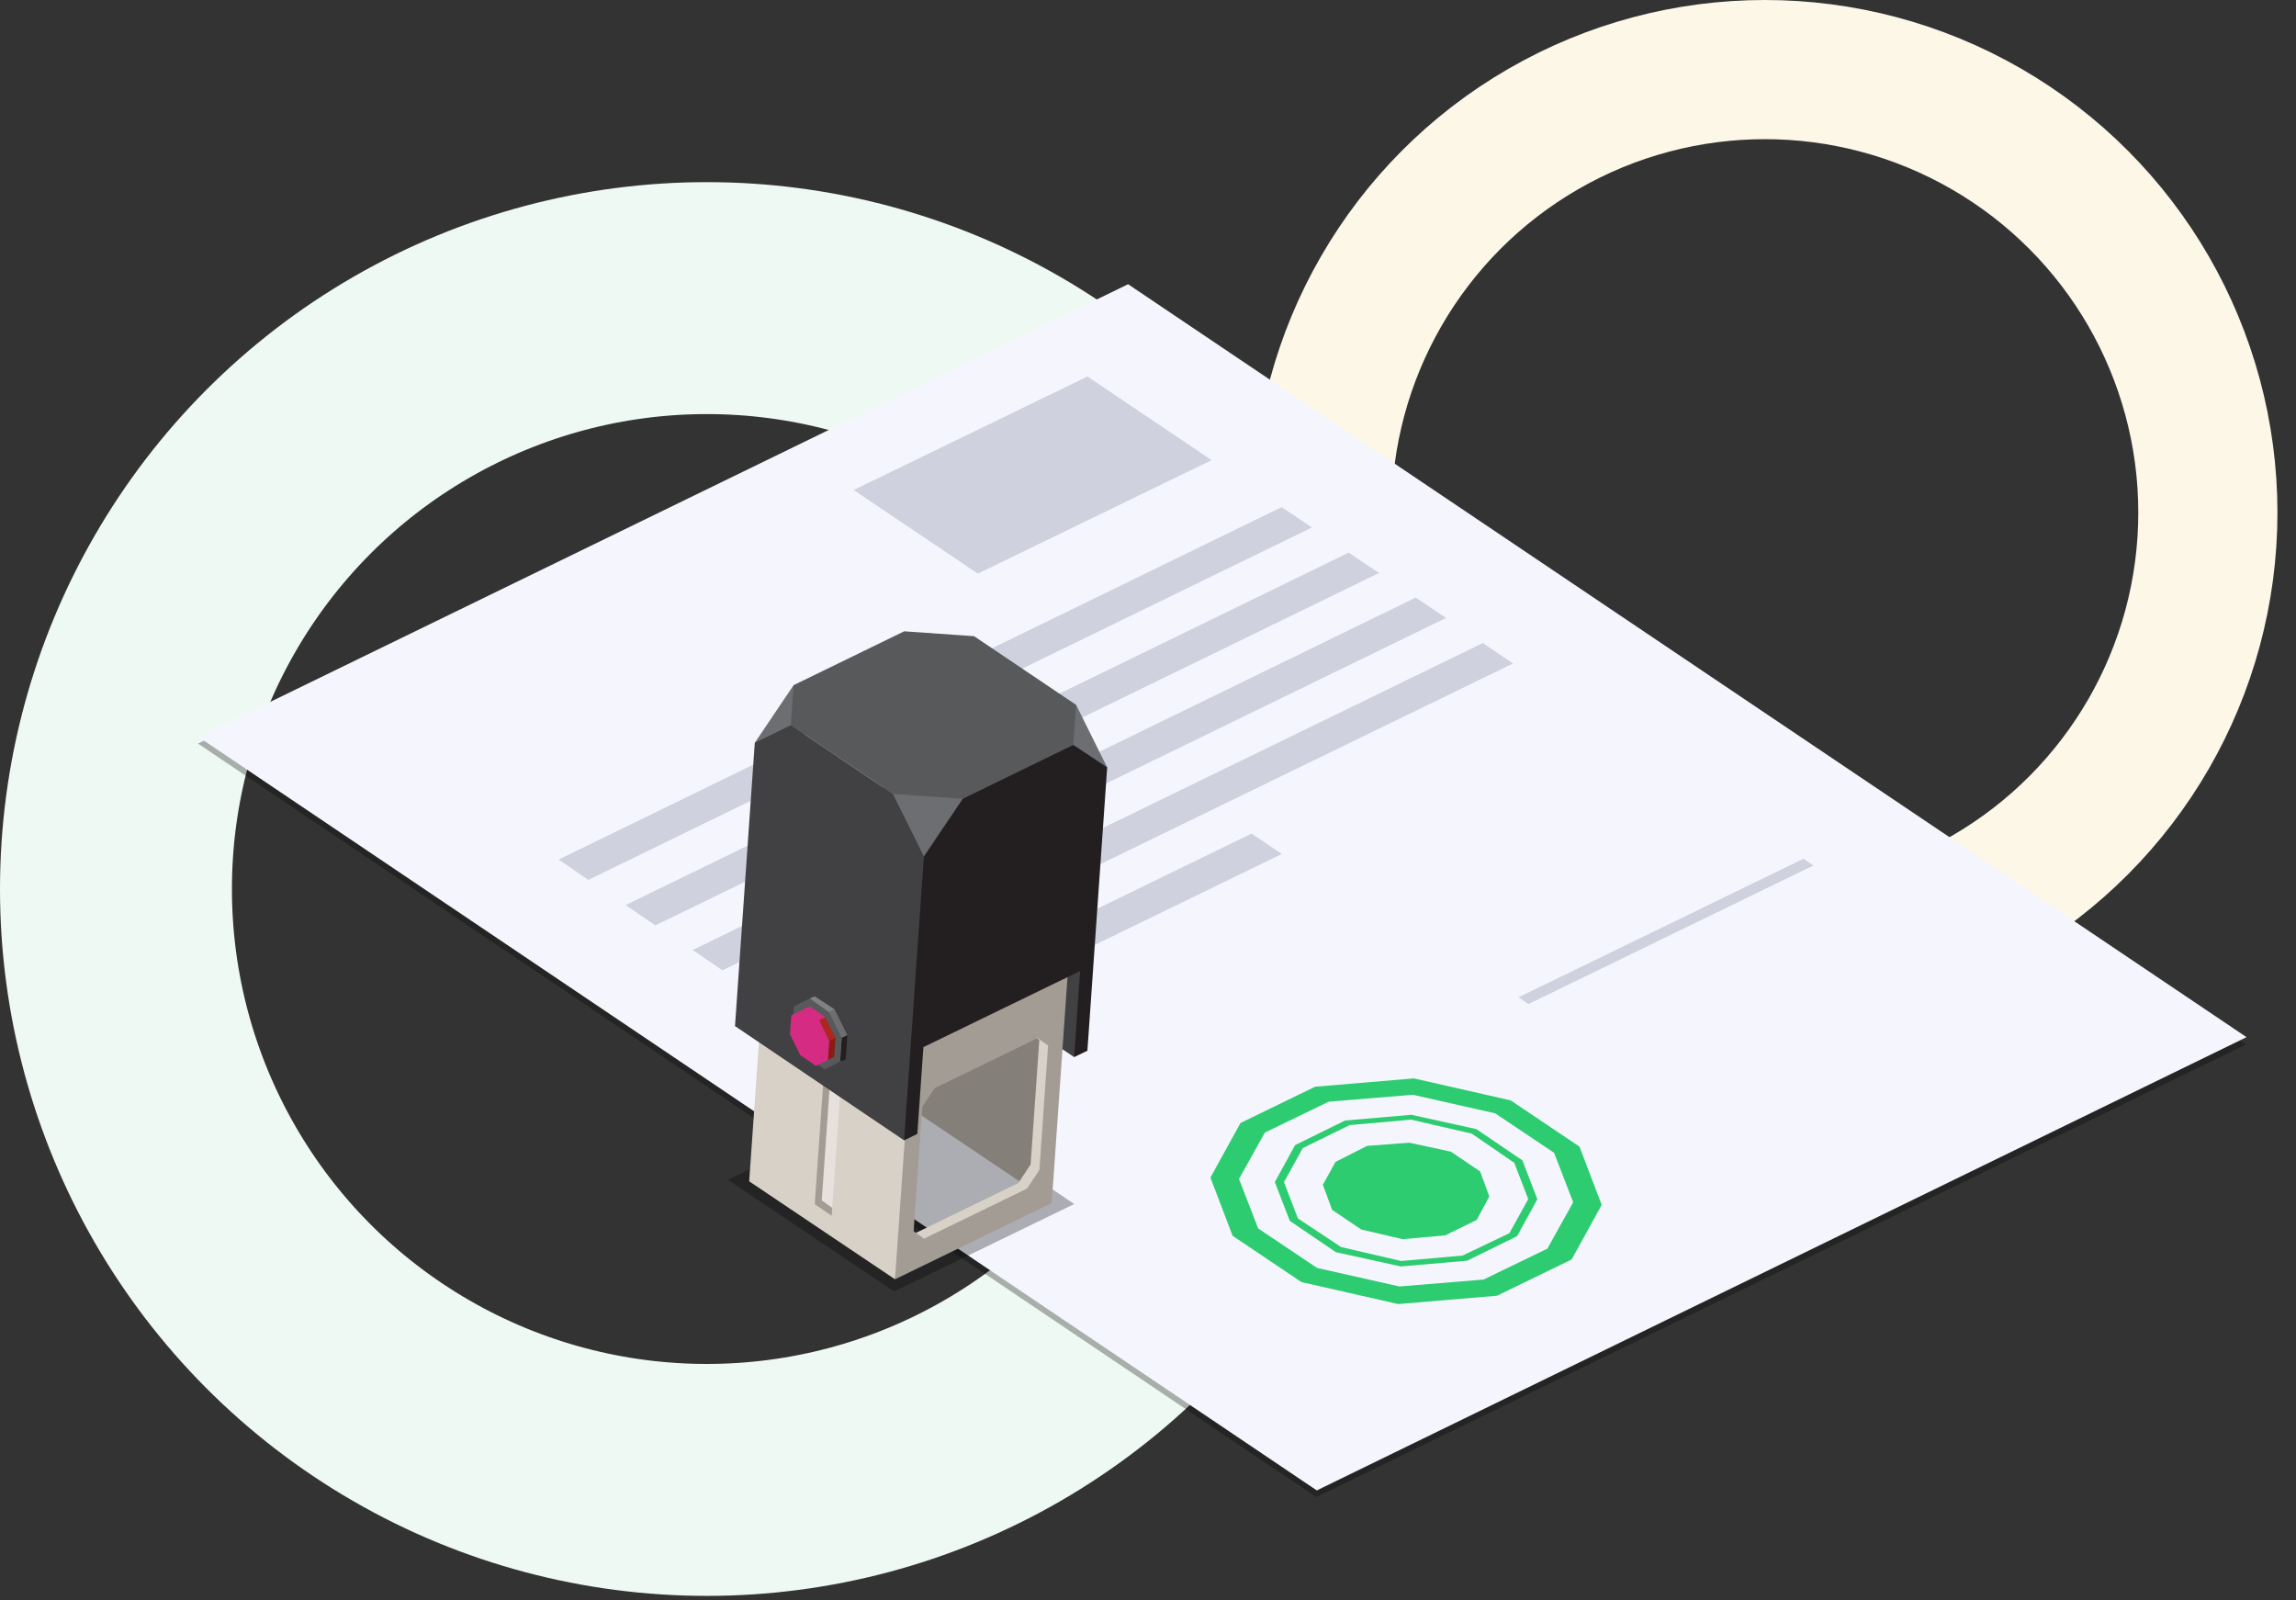 <svg width="495" height="345" viewBox="0 0 495 345" fill="none" xmlns="http://www.w3.org/2000/svg">
<rect x="0" y="0" width="495" height="345" fill="#333333" stroke="none"/>
<circle cx="380.5" cy="110.5" r="95.5" stroke="#FCF7E7" stroke-width="30"/>
<circle cx="152.382" cy="191.647" r="127.382" stroke="#EFF9F3" stroke-width="50"/>
<g clip-path="url(#clip0_482_18889)">
<path opacity="0.3" d="M484.225 225.152L283.789 322.731L42.67 160.287L243.106 62.708L484.225 225.152Z" fill="black"/>
<path d="M484.335 223.582L283.891 321.292L42.772 158.848L243.207 61.269L484.335 223.582Z" fill="#F5F6FD"/>
<path d="M234.446 81.159L184.036 105.631L210.813 123.665L261.224 99.192L234.446 81.159Z" fill="#CFD1DF"/>
<path d="M282.853 113.713L126.836 189.686L120.43 185.297L276.315 109.314L282.853 113.713Z" fill="#CFD1DF"/>
<path d="M297.302 123.526L141.285 199.5L134.879 195.111L290.765 119.128L297.302 123.526Z" fill="#CFD1DF"/>
<path d="M311.763 133.21L155.746 209.183L149.34 204.794L305.226 128.811L311.763 133.21Z" fill="#CFD1DF"/>
<path d="M326.216 143.024L170.208 218.867L163.802 214.477L319.679 138.625L326.216 143.024Z" fill="#CFD1DF"/>
<path d="M390.961 186.575L329.512 216.453L327.376 214.99L388.826 185.112L390.961 186.575Z" fill="#CFD1DF"/>
<path d="M304.834 232.471L283.517 234.268L267.44 242.082L260.958 253.851L265.741 266.407L280.577 276.379L301.438 281.121L322.755 279.324L338.833 271.51L345.314 259.741L340.531 247.185L325.695 237.213L304.834 232.471ZM335.042 248.51L339.167 259.18L333.599 269.173L319.84 275.835L301.703 277.328L283.949 273.329L271.249 264.82L267.124 254.15L272.691 244.157L286.451 237.496L304.588 236.002L322.342 240.001L335.042 248.51Z" fill="#2ECC71"/>
<path d="M294.738 247.011L287.914 250.477L285.201 255.413L287.193 260.808L293.478 265.058L302.416 267.128L311.554 266.32L318.368 262.985L321.091 257.918L319.099 252.523L312.814 248.273L303.867 246.334L294.738 247.011Z" fill="#2ECC71"/>
<path d="M289.984 241.553L279.216 246.847L274.842 254.82L278.074 263.194L288.002 269.932L302.003 273.012L316.305 271.777L327.073 266.483L331.447 258.51L328.214 250.136L318.286 243.398L304.286 240.318L289.984 241.553ZM326.466 250.671L329.473 258.503L325.407 265.841L315.33 270.657L302.085 271.835L289.132 268.828L279.823 262.659L276.816 254.827L280.882 247.489L290.968 242.542L304.213 241.364L317.296 244.38L326.466 250.671Z" fill="#2ECC71"/>
<path d="M276.359 184.093L184.661 228.68L178.254 224.291L269.821 179.694L276.359 184.093Z" fill="#CFD1DF"/>
<path opacity="0.3" d="M192.769 278.397L156.935 254.342L195.773 235.37L231.598 259.555L192.769 278.397Z" fill="black"/>
<path d="M235.733 207.934L230.109 207.41L229.087 222.058L231.576 227.882L234.436 226.505L235.733 207.934Z" fill="#231F20"/>
<path d="M232.871 209.312L196.418 184.689L195.112 203.39L231.574 227.882L232.871 209.312Z" fill="#414042"/>
<path d="M194.152 183.216L190.537 235.005L224.357 257.735L226.23 247.879L229.243 204.721L194.152 183.216Z" fill="#857F79"/>
<path d="M195.064 234.269L192.7 273.792L224.995 258.043L227.734 218.809L195.064 234.269ZM222.195 251.013L219.545 255.034L197.336 265.836L195.078 264.233L196.95 237.423L199.6 233.403L221.809 222.601L224.067 224.204L222.195 251.013Z" fill="#D8D1C7"/>
<path d="M165.129 203.005L161.522 254.663L192.955 275.781L194.827 265.924L197.841 222.767L165.129 203.005Z" fill="#D8D1C7"/>
<path d="M179.419 260.38L179.3 262.08L175.656 259.592L178.551 218.135L179.928 219.151L177.926 257.254L179.419 260.38Z" fill="#A39C95"/>
<path d="M182.196 220.624L179.42 260.38L177.163 258.777L179.93 219.151L182.196 220.624Z" fill="#E6E1DD"/>
<path d="M196.562 224.124L192.955 275.781L226.746 259.348L230.352 207.69L196.562 224.124ZM224.086 252.197L221.436 256.217L199.227 267.02L196.969 265.417L198.841 238.607L201.491 234.587L223.7 223.784L225.958 225.387L224.086 252.197Z" fill="#A39C95"/>
<path d="M162.725 160.127L171.095 147.701L176.847 152.045L170.786 163.449L162.725 160.127Z" fill="#6D6E71"/>
<path d="M232.004 151.954L238.697 165.431L233.275 167.681L225.951 157.576L232.004 151.954Z" fill="#6D6E71"/>
<path d="M211.294 169.563L190.336 168.1L189.149 185.101L210.107 186.564L211.294 169.563Z" fill="#6D6E71"/>
<path d="M238.699 165.431L231.403 160.585L222.901 161.7L207.558 172.193L199.187 184.619L193.608 209.856L196.22 227.122L235.731 207.934L238.699 165.431Z" fill="#231F20"/>
<path d="M199.078 225.745L193.445 225.352L192.423 239.999L194.912 245.824L197.772 244.446L199.078 225.745Z" fill="#231F20"/>
<path d="M199.188 184.619L192.494 171.142L170.494 156.333L162.726 160.127L158.462 221.201L194.915 245.824L199.188 184.619Z" fill="#414042"/>
<path d="M174.549 215.227L175.634 214.777L179.914 217.573L178.562 219.975L174.549 215.227Z" fill="#808285"/>
<path d="M178.693 218.144L179.917 217.573L182.687 223.154L181.106 228.826L178.693 218.144Z" fill="#6D6E71"/>
<path d="M181.458 223.726L182.683 223.154L182.318 228.385L181.102 228.826L181.458 223.726Z" fill="#231F20"/>
<path d="M177.825 230.568L181.105 228.826L181.461 223.726L178.692 218.144L174.552 215.227L171.14 216.96L170.793 221.93L173.685 227.651L177.825 230.568Z" fill="#58595B"/>
<path d="M173.187 217.629L174.552 216.936L177.943 219.276L176.478 221.407L173.187 217.629Z" fill="#D52B83"/>
<path d="M176.587 219.838L177.943 219.276L180.13 223.765L178.482 228.512L176.587 219.838Z" fill="#AB281F"/>
<path d="M178.766 224.458L180.13 223.765L179.847 227.819L178.482 228.512L178.766 224.458Z" fill="#8A1C14"/>
<path d="M175.894 229.777L178.483 228.512L178.766 224.458L176.588 219.838L173.188 217.629L170.599 218.894L170.316 222.948L172.503 227.438L175.894 229.777Z" fill="#D52B83"/>
<path d="M231.4 160.585L232.003 151.954L210.002 137.145L194.939 136.093L171.093 147.701L170.491 156.333L192.492 171.142L207.555 172.193L231.4 160.585Z" fill="#58595B"/>
</g>
<defs>
<clipPath id="clip0_482_18889">
<rect width="445" height="258" fill="white" transform="translate(50.523 47.817) rotate(3.994)"/>
</clipPath>
</defs>
</svg>
